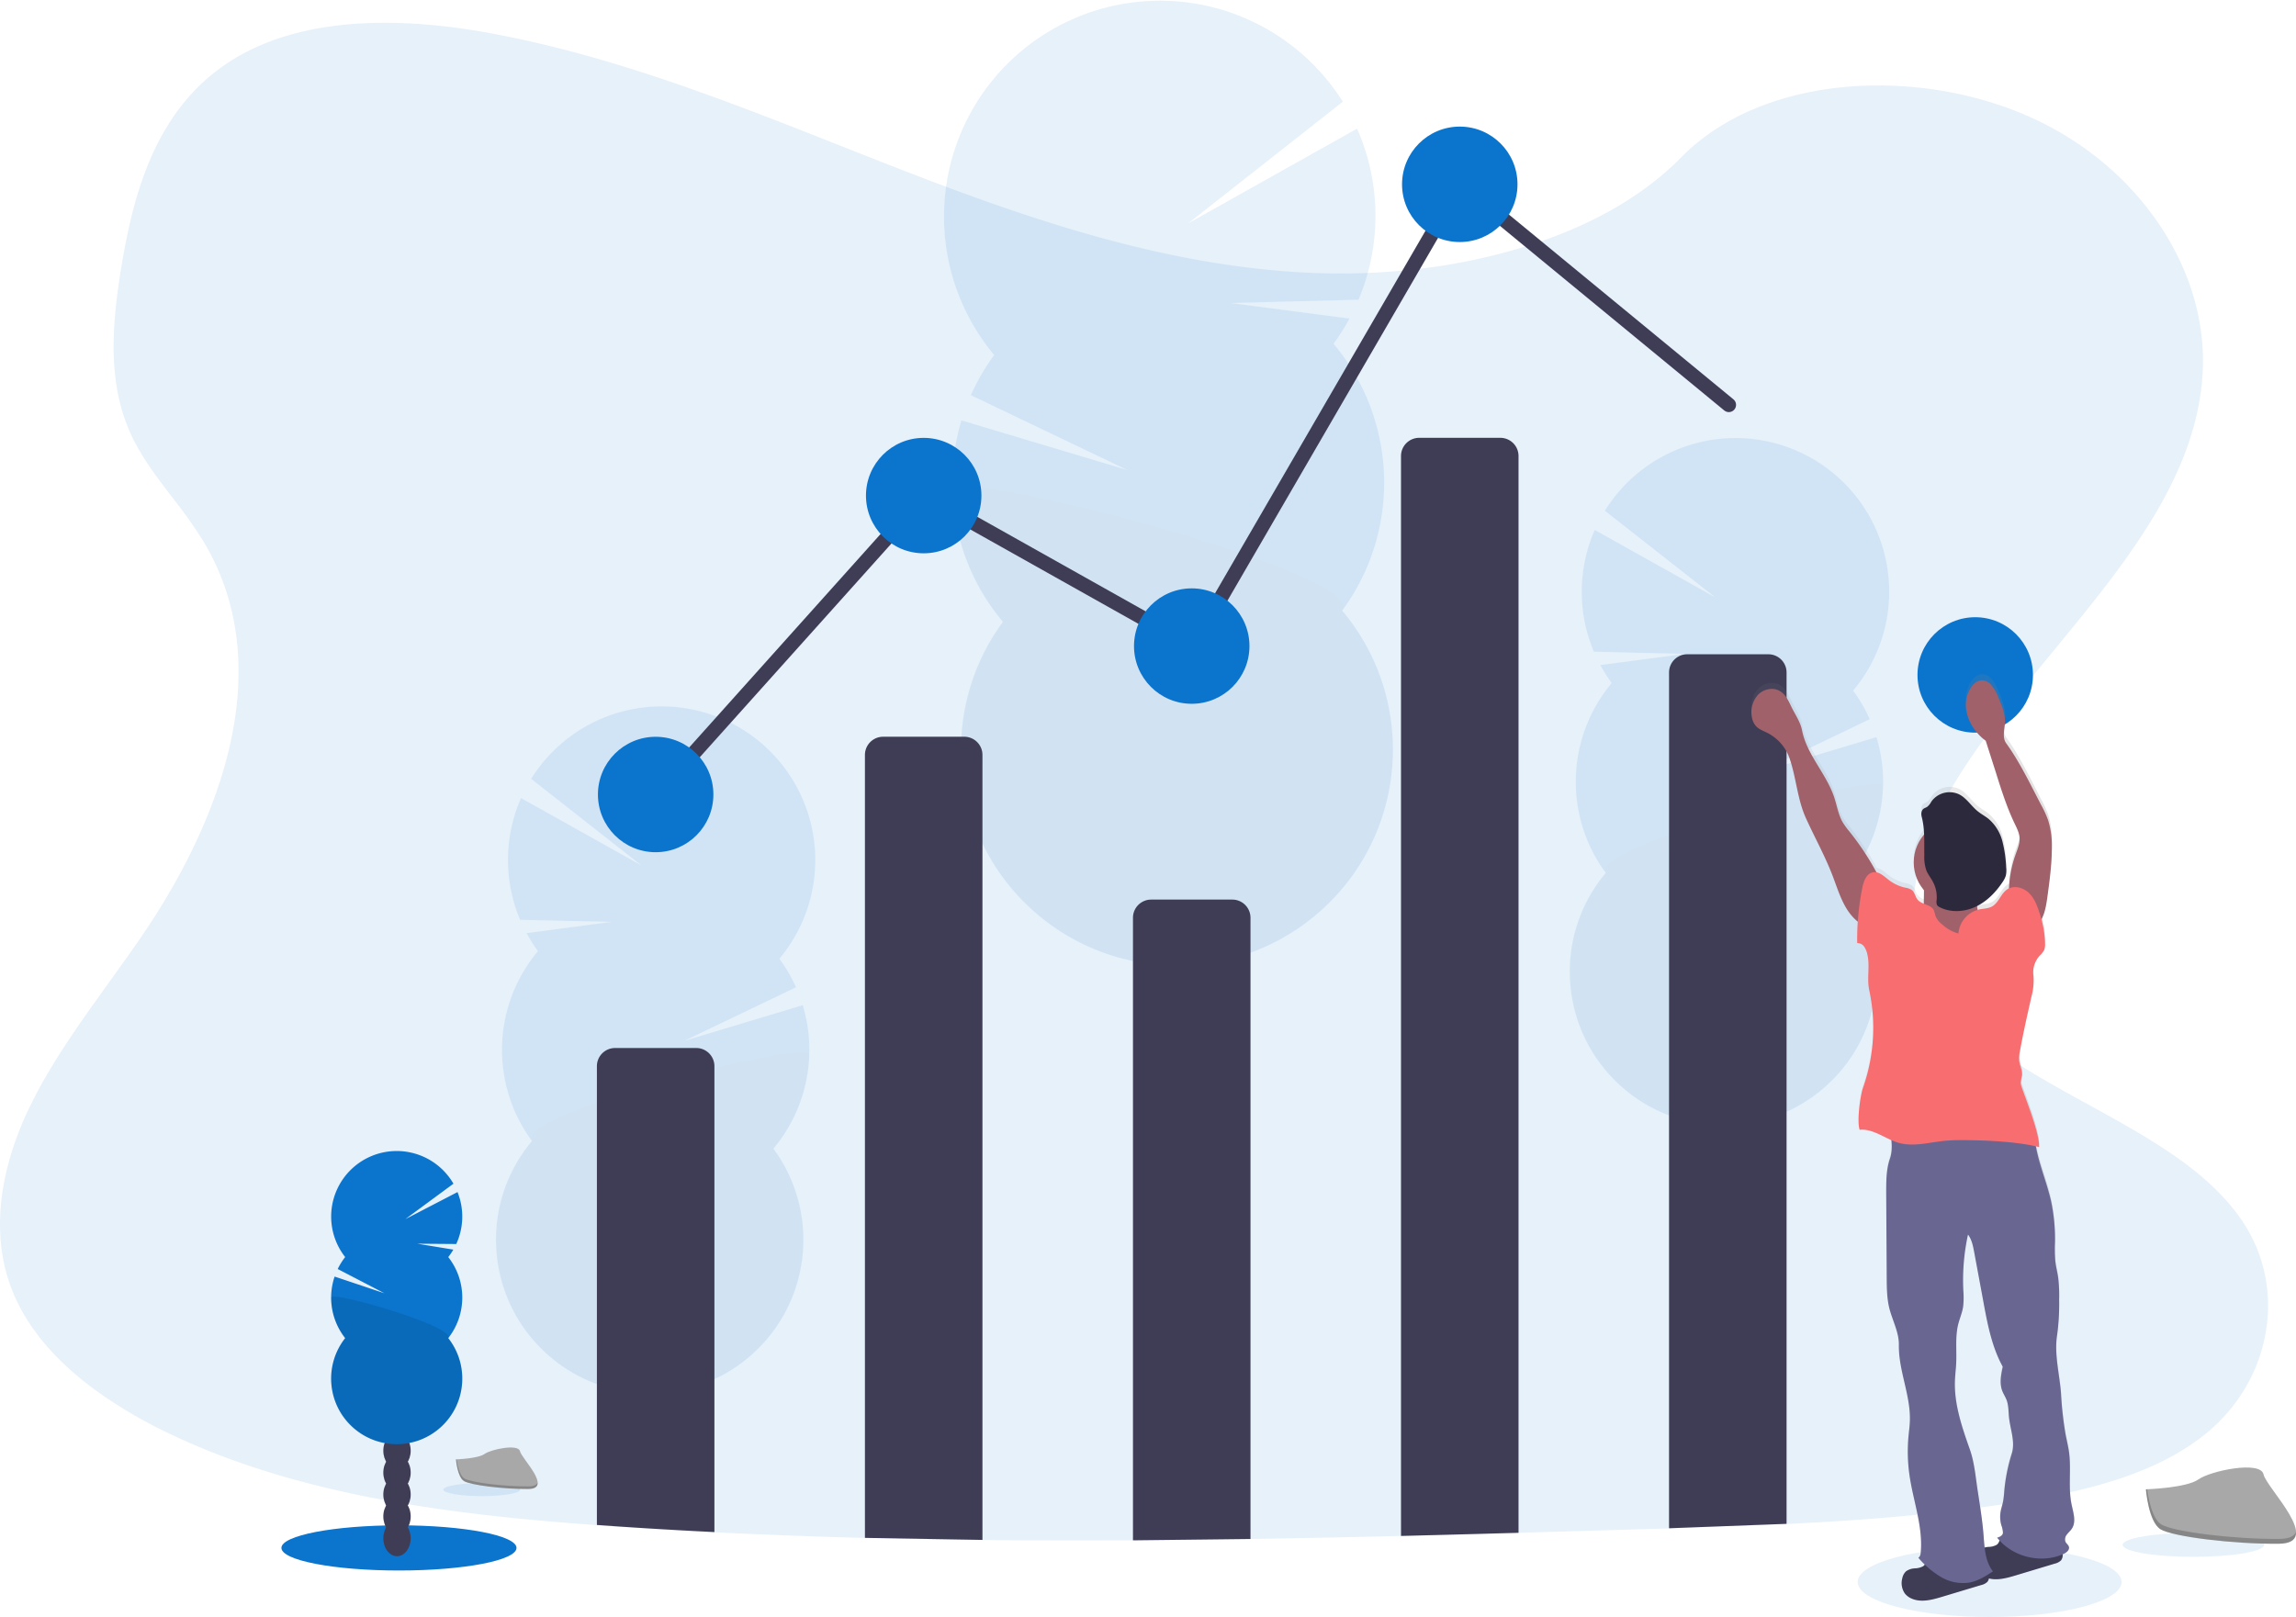 <svg xmlns="http://www.w3.org/2000/svg" width="1113.58" height="784.41" xmlns:v="https://vecta.io/nano"><style><![CDATA[.B{opacity:.1}.C{fill:#0b75ce}.D{fill:#3f3d56}]]></style><defs><linearGradient id="A" x1="1049.23" y1="609.55" x2="892.68" y2="609.55" gradientUnits="userSpaceOnUse"><stop offset="0" stop-color="gray" stop-opacity=".25"/><stop offset=".54" stop-color="gray" stop-opacity=".12"/><stop offset="1" stop-color="gray" stop-opacity=".1"/></linearGradient></defs><g class="C"><ellipse cx="965" cy="767.42" rx="64" ry="16.99" class="B"/><path d="M1070.55 694.89c-24.35 20.2-59 28.56-92.51 33.84l-5.64.86c-35 5.22-70.39 8-105.9 9.69l-57 2.15-14.89.44q-29 .86-58.11 1.69-28.5.81-57 1.52-36.5.89-73 1.48-28.5.45-57 .62-36.51.21-73-.14-28.52-.29-57-1-36.52-.94-73-2.75-24.76-1.21-49.49-2.91l-7.51-.53c-70.77-5.1-142.81-14.25-204.74-43.17l-1.67-.79-2.49-1.19a224.11 224.11 0 0 1-32.56-19.09c-18.31-13.06-33.43-29-41.42-47.91-12.52-29.66-5.9-63 8.4-92s35.77-55.18 54.34-82.49c5.44-8 10.6-16.3 15.4-24.81 30-53.37 44.88-115.13 13.43-166.56a228.58 228.58 0 0 0-13.43-19c-7.67-10-15.47-20-20.74-31.07-12.29-25.76-9.65-54.73-5.17-82.25 6-36.59 17-76 51.38-98.86 35.67-23.74 86.3-22.54 130.57-14 68.83 13.19 132.36 40.8 196.49 65.7s131.31 47.67 201.82 50.12a322.09 322.09 0 0 0 45.38-1.65h0a287.81 287.81 0 0 0 59.12-12.45c27.75-9.14 53-22.89 71.72-42 40.15-40.85 115.6-43.94 170-19.27 51.91 23.54 85.48 73.36 83 123.12-2.82 55.39-44.3 100.93-82.31 147.64l-13.59 17.06q-3.71 4.79-7.28 9.6h0c-4.17 5.66-8.2 11.35-12 17.11-19.42 29.53-33.15 65-19.78 96.88 7.5 17.85 21.81 31.47 39.06 43.36 38.65 26.63 92 44.55 116 81.83 20.68 32.13 13.02 75.5-17.88 101.18z" class="B"/></g><g class="B"><g class="D"><path d="M555.5 549.35q.06 1.41.21 2.76 11.67-4.65 22.91-10a18.57 18.57 0 0 0 10.59-5.18l6.53-3.4a26.82 26.82 0 0 0-1.66-3c-4.21-6.65-10.61-10.81-17.66-10.58s-13.15 4.8-16.92 11.69a34.46 34.46 0 0 0-4 17.71z"/><path d="M554.35 514.38a34.57 34.57 0 0 0 5.15 17.32c4.22 6.63 10.62 10.79 17.67 10.56.49 0 1-.07 1.45-.11a18.57 18.57 0 0 0 10.59-5.18 25.47 25.47 0 0 0 4.87-6.38 35.82 35.82 0 0 0-1.14-35c-4.22-6.65-10.62-10.81-17.67-10.58s-13.14 4.8-16.91 11.69a34.47 34.47 0 0 0-4.01 17.68z"/><ellipse cx="618.28" cy="536.48" rx="21.87" ry="28.63" transform="matrix(.999 -.033 .033 .999 -60.47 -37.23)"/><ellipse cx="617.13" cy="501.51" rx="21.87" ry="28.63" transform="matrix(.999 -.033 .033 .999 -59.32 -37.28)"/><ellipse cx="615.99" cy="466.54" rx="21.87" ry="28.63" transform="matrix(.999 -.033 .033 .999 -58.18 -37.34)"/></g><path d="M646.79 166.77a104.08 104.08 0 0 0 7.74-12.25l-57.74-7.54 62.12-1.58a104.89 104.89 0 0 0-.72-83l-81.91 45.95 75-59C630.47 16.244 592.953-2.515 553.982.7s-72.906 27.87-88.009 63.939-8.857 77.548 16.197 107.571a105.16 105.16 0 0 0-11.31 19.48l75.81 36.28-80.36-24.06a104.8 104.8 0 0 0 20.11 97.75c-32.334 44.033-25.395 105.523 15.94 141.242s103.181 33.671 142.061-4.705 41.736-100.19 6.559-141.988c28.631-38.947 26.9-92.426-4.19-129.44z" class="C"/><path d="M461.89 237.63a104.26 104.26 0 0 0 24.53 64c-32.343 44.027-25.415 105.519 15.913 141.246s103.175 33.69 142.062-4.679 41.754-100.183 6.585-141.987c13.45-18.26-189.47-70.33-189.09-58.58z" class="B"/><g class="D"><path d="M326.18 733.56c0 .66-.07 1.32-.15 2q-8.3-3.3-16.31-7.07a13.21 13.21 0 0 1-7.54-3.67q-2.34-1.19-4.65-2.42a18.9 18.9 0 0 1 1.18-2.12c3-4.74 7.54-7.7 12.56-7.54s9.36 3.4 12 8.3a24.5 24.5 0 0 1 2.91 12.52z"/><path d="M326.96 708.67a24.59 24.59 0 0 1-3.64 12.33c-3 4.72-7.55 7.69-12.56 7.53l-1-.08a13.21 13.21 0 0 1-7.54-3.67 18 18 0 0 1-3.47-4.54 25.53 25.53 0 0 1 .78-24.89c3-4.74 7.55-7.7 12.56-7.54s9.36 3.4 12.05 8.3a24.5 24.5 0 0 1 2.82 12.56z"/><ellipse cx="355.4" cy="741.08" rx="20.37" ry="15.56" transform="matrix(.032 -1 1 .032 -439.72 1015.15)"/><ellipse cx="356.18" cy="716.19" rx="20.37" ry="15.56" transform="matrix(.032 -1 1 .032 -414.09 991.83)"/><ellipse cx="356.97" cy="691.3" rx="20.37" ry="15.56" transform="matrix(.032 -1 1 .032 -388.45 968.51)"/></g><path d="M260.91 461.38a75.81 75.81 0 0 1-5.53-8.71l41.08-5.46-44.21-1a74.64 74.64 0 0 1 .44-59.08l58.33 32.63-53.42-41.95a74.54 74.54 0 0 1 132.032 10.591 74.54 74.54 0 0 1-11.612 76.669 74.43 74.43 0 0 1 8.07 13.86l-53.92 25.88 57.17-17.2a74.65 74.65 0 0 1-14.22 69.6c23.058 31.302 18.186 75.069-11.192 100.534s-73.393 24.074-101.104-3.194-29.812-71.255-4.824-101.04c-20.405-27.699-19.202-65.764 2.91-92.12z" class="C"/><path d="M392.51 511.64a74.27 74.27 0 0 1-17.39 45.57c23.058 31.302 18.186 75.069-11.192 100.534s-73.393 24.074-101.104-3.194-29.812-71.255-4.824-101.04c-9.59-13 134.79-50.24 134.51-41.87z" class="B"/><g class="D"><path d="M846.95 603.51c0 .67-.07 1.32-.14 2q-8.31-3.3-16.31-7.07a13.26 13.26 0 0 1-7.55-3.67l-4.65-2.42a20.63 20.63 0 0 1 1.18-2.12c3-4.74 7.54-7.7 12.56-7.54s9.36 3.4 12 8.3a24.5 24.5 0 0 1 2.91 12.52z"/><path d="M847.79 578.62a24.59 24.59 0 0 1-3.65 12.33c-3 4.72-7.54 7.69-12.56 7.53l-1-.08a13.26 13.26 0 0 1-7.55-3.67 18.32 18.32 0 0 1-3.47-4.54 25.53 25.53 0 0 1 .78-24.89c3-4.73 7.55-7.7 12.56-7.54s9.37 3.4 12.05 8.3a24.5 24.5 0 0 1 2.84 12.56z"/><ellipse cx="876.17" cy="611.03" rx="20.37" ry="15.56" transform="matrix(.032 -1 1 .032 194.62 1409.71)"/><ellipse cx="876.96" cy="586.14" rx="20.37" ry="15.56" transform="matrix(.032 -1 1 .032 220.26 1386.4)"/><ellipse cx="877.74" cy="561.26" rx="20.37" ry="15.56" transform="matrix(.032 -1 1 .032 245.89 1363.08)"/></g><path d="M781.68 331.33a73.57 73.57 0 0 1-5.52-8.71l41.08-5.41-44.21-1.07a74.7 74.7 0 0 1 .43-59.08l58.33 32.63-53.42-41.93a74.55 74.55 0 0 1 132.142 10.516 74.55 74.55 0 0 1-11.722 76.744 74.39 74.39 0 0 1 8.06 13.86l-53.92 25.88 57.17-17.2a74.57 74.57 0 0 1-14.22 69.59c23.061 31.297 18.193 75.062-11.181 100.527s-73.388 24.074-101.096-3.195-29.803-71.254-4.812-101.032c-20.405-27.699-19.202-65.764 2.91-92.12z" class="C"/><path d="M913.29 381.59a74.2 74.2 0 0 1-17.4 45.56c23.057 31.298 18.186 75.06-11.188 100.522s-73.385 24.072-101.092-3.194-29.806-71.248-4.82-101.028c-9.6-12.99 134.76-50.24 134.5-41.86z" class="B"/></g><ellipse cx="193.5" cy="750.89" rx="57.01" ry="10.96" class="C"/><g class="D"><ellipse cx="192.55" cy="746.23" rx="6.64" ry="8.69"/><ellipse cx="192.55" cy="735.61" rx="6.64" ry="8.69"/><ellipse cx="192.55" cy="724.99" rx="6.64" ry="8.69"/><ellipse cx="192.55" cy="714.37" rx="6.64" ry="8.69"/><ellipse cx="192.55" cy="703.75" rx="6.64" ry="8.69"/><ellipse cx="192.55" cy="693.13" rx="6.64" ry="8.69"/><ellipse cx="192.55" cy="682.51" rx="6.64" ry="8.69"/></g><path d="M217.4 609.83a32.32 32.32 0 0 0 2.47-3.64l-17.44-2.87 18.86.15a31.89 31.89 0 0 0 .61-25.2l-25.31 13.13 23.34-17.19a31.8 31.8 0 0 0-56.442 2.741 31.8 31.8 0 0 0 3.922 32.849 32 32 0 0 0-3.62 5.8l22.64 11.76-24.14-8.1a31.82 31.82 0 0 0 5.12 29.86c-10.249 13.038-8.758 31.763 3.425 43.014s30.967 11.252 43.15 0 13.674-29.977 3.425-43.014c9.067-11.539 9.067-27.781 0-39.32z" class="C"/><path d="M160.61 629.49a31.67 31.67 0 0 0 6.8 19.66c-10.249 13.038-8.758 31.763 3.425 43.014s30.967 11.252 43.15 0 13.674-29.977 3.425-43.014c4.25-5.41-56.8-23.23-56.8-19.66z" class="B"/><path d="M346.5 517.21v226q-24.76-1.21-49.49-2.91l-7.51-.53V517.21a8.82 8.82 0 0 1 8.82-8.82h39.36a8.82 8.82 0 0 1 8.82 8.82zm73 228.81V366.21a8.82 8.82 0 0 1 8.82-8.82h39.36a8.82 8.82 0 0 1 8.82 8.82v380.8zm130 1.19v-302a8.82 8.82 0 0 1 8.82-8.82h39.36a8.82 8.82 0 0 1 8.82 8.82v301.35zm187-526v522.35q-28.5.81-57 1.52V221.21a8.82 8.82 0 0 1 8.82-8.82h39.36a8.82 8.82 0 0 1 8.82 8.82zm130 105v413l-57 2.15V326.21a8.82 8.82 0 0 1 8.82-8.82h39.36a8.82 8.82 0 0 1 8.82 8.82z" class="D"/><path fill="none" stroke="#3f3d56" stroke-linecap="round" stroke-miterlimit="10" stroke-width="7" d="M318.5 385.41l130-145 130 73 130-224 130 107"/><g class="C"><circle cx="318" cy="385.41" r="28"/><circle cx="448" cy="240.41" r="28"/><circle cx="578" cy="313.41" r="28"/><circle cx="708" cy="89.41" r="28"/><circle cx="958" cy="327.41" r="28"/><ellipse cx="233.68" cy="722.61" rx="18.68" ry="3.16" class="B"/></g><path d="M221.14 707.94s10.65-.33 13.86-2.62 16.39-5 17.19-1.35 16 18.24 4 18.34-27.95-1.88-31.15-3.83-3.9-10.54-3.9-10.54z" fill="#a8a8a8"/><path d="M256.38 721.03c-12 .1-27.94-1.87-31.15-3.82-2.44-1.49-3.41-6.82-3.74-9.28h-.35s.67 8.59 3.88 10.54 19.12 3.93 31.15 3.83c3.47 0 4.67-1.26 4.6-3.09-.48 1.11-1.8 1.8-4.39 1.82z" opacity=".2"/><ellipse cx="1063.8" cy="749.41" rx="34.31" ry="5.8" class="B C"/><path d="M1040.79 722.46s19.57-.6 25.47-4.8 30.1-9.21 31.56-2.48 29.42 33.5 7.32 33.68-51.34-3.44-57.23-7-7.12-19.4-7.12-19.4z" fill="#a8a8a8"/><path d="M1105.51 746.52c-22.1.18-51.34-3.44-57.23-7-4.48-2.73-6.27-12.53-6.87-17h-.65s1.24 15.79 7.12 19.37 35.14 7.21 57.23 7c6.38 0 8.58-2.32 8.46-5.68-.89 2-3.32 3.27-8.06 3.31z" opacity=".2"/><path d="M892.81 402.37a9 9 0 0 0 2 4.77c1.45 1.64 3.62 2.39 5.57 3.37a22 22 0 0 1 10.76 12.37c3.33 9.72 3.76 20 8 29.38s9.22 18.39 12.88 28c2.08 5.45 3.74 11.12 6.79 16.08a24.94 24.94 0 0 0 5.57 6.41c-.23 3.52-.32 7-.3 10.52a4 4 0 0 1 3.42 1.8 10.41 10.41 0 0 1 1.5 3.75c1.37 5.67-.32 11.71.91 17.41a88.56 88.56 0 0 1-3 47.64c-1.37 3.88-3.09 16.72-1.63 20.57 5.44-.55 10.26 2.79 15.35 5a21.12 21.12 0 0 1-.72 9c-1.83 5.27-1.82 11-1.79 16.57l.25 41.26c0 5.23.07 10.53 1.38 15.6 1.49 5.71 4.62 11.53 4.52 17.43-.27 12.7 5.73 24.8 5.25 37.4-.09 2.42-.42 4.82-.65 7.22a82.14 82.14 0 0 0 .48 19.19c1.82 12.66 6.63 25.11 5.43 37.84-.08.86-.37 2-1.18 2.33a70.08 70.08 0 0 0 3.14 3.32 2.85 2.85 0 0 1-.87.91 8.84 8.84 0 0 1-3.82 1 8.09 8.09 0 0 0-4.37 1.42 6.29 6.29 0 0 0-1.82 3.34 9 9 0 0 0 1.2 7.48 8.35 8.35 0 0 0 3.39 2.54c4.62 2 9.92.55 14.74-.91l18.88-5.72a6.36 6.36 0 0 0 3.07-1.6 3.36 3.36 0 0 0 .75-1.62c4.17 1 8.75-.23 13-1.5l18.88-5.73a6.27 6.27 0 0 0 3.07-1.6 3.66 3.66 0 0 0 .77-3c.14-.06.28-.1.42-.17 1.44-.65 3-1.92 2.65-3.45-.25-1-1.25-1.58-1.68-2.5a3.61 3.61 0 0 1 .7-3.53c.74-1 1.74-1.83 2.42-2.88 2.18-3.34.7-7.73-.12-11.64-1.77-8.35-.13-17.07-1.25-25.53-.38-2.85-1.07-5.65-1.62-8.48a173.29 173.29 0 0 1-2.31-20.22c-.72-9.68-3.41-19.22-1.87-28.82a111.93 111.93 0 0 0 .95-17 74 74 0 0 0-.47-10.84c-.39-2.68-1.08-5.31-1.38-8a72.52 72.52 0 0 1-.16-9.09 89.92 89.92 0 0 0-1.86-20.12c-2-9.09-5.76-17.79-7.36-26.9l1.6.38c.06-7-6.07-22.22-8.34-28.86a8.39 8.39 0 0 1-.6-2.55 27.51 27.51 0 0 1 .63-3.43c.29-2.42-1-4.72-1.35-7.14a16.75 16.75 0 0 1 .37-5.08c1.61-8.95 3.61-17.83 5.61-26.7a28.44 28.44 0 0 0 .89-9.87 12.39 12.39 0 0 1 3-9.83 11.66 11.66 0 0 0 2.22-2.79 7.08 7.08 0 0 0 .44-2.79 44.83 44.83 0 0 0-1.8-12.15c1.76-3.19 2.41-7.11 2.92-10.81 1.12-8.17 2.24-16.38 2.2-24.63a41.75 41.75 0 0 0-1.8-13 51.59 51.59 0 0 0-3.42-7.54c-5.26-10.13-10.29-20.79-16.93-30.07-2-2.82-.74-6.71-.6-10.19.15-4.2-1.51-8.23-3.14-12.09a19.84 19.84 0 0 0-3.76-6.47 6.11 6.11 0 0 0-4.4-2 6.63 6.63 0 0 0-4.69 2.87 15.47 15.47 0 0 0-2.81 11.57 22.37 22.37 0 0 0 5.09 10.93 24.77 24.77 0 0 0 4.39 4.17q2.48 7.88 5 15.75c2.64 8.35 5.28 16.74 9 24.64 1.09 2.29 2.29 4.62 2.42 7.15.14 2.73-1 5.33-1.91 7.9a55.75 55.75 0 0 0-3.22 16.66 5.73 5.73 0 0 0-.84.46c-3.15 2.06-4.14 6.55-7.42 8.39-1.91 1.07-4.23 1-6.37 1.49-.19 0-.38.1-.58.16-.08-.4-.16-.79-.21-1.2a3.23 3.23 0 0 1 0-.77 33.59 33.59 0 0 0 12.43-11.84 10.83 10.83 0 0 0 1.47-3 11.6 11.6 0 0 0 .15-3.9 62.24 62.24 0 0 0-1.85-12.85 21.37 21.37 0 0 0-6.69-10.89c-1.64-1.32-3.53-2.31-5.16-3.64-3.18-2.57-5.36-6.37-9-8.28a10.83 10.83 0 0 0-13.61 3.52 7.89 7.89 0 0 1-2 2.54 20.55 20.55 0 0 0-1.86 1c-1.1.88-1.16 2.57-.8 3.94a41 41 0 0 1 1.14 8.59c-6.665 7.822-6.691 19.319-.06 27.17l-.07 5.58c0 .35 0 .71-.07 1.06a7.21 7.21 0 0 1-3-2c-1.12-1.4-1.32-3.46-2.69-4.61a7.59 7.59 0 0 0-3.28-1.2 20.37 20.37 0 0 1-8-3.79c-1.85-1.43-3.77-3.26-5.93-3.68a131.57 131.57 0 0 0-13-19.84 38.65 38.65 0 0 1-3.4-4.67c-2.15-3.75-2.79-8.16-4.15-12.27-3.8-11.52-13.28-20.76-15.59-32.68-.84-4.32-3.58-8.08-5.46-12.06-1.27-2.69-2.67-5.53-5.21-7.07-3.27-2-7.79-1.08-10.51 1.61a12.63 12.63 0 0 0-3.25 10.63zm118.73 404.69a8.84 8.84 0 0 1-3.82 1 18.43 18.43 0 0 0-2 .32c-.25-2.1-.39-4.23-.55-6.3-.53-6.79-1.59-13.53-2.64-20.26-1.1-7-1.62-14.66-4-21.38-3.83-10.94-7.71-22.21-7.22-33.8.11-2.63.44-5.24.58-7.86.32-6.49-.59-13.12 1-19.43.71-2.87 1.92-5.61 2.38-8.53a40.49 40.49 0 0 0 .1-7.94 105.53 105.53 0 0 1 2.27-27.35c1.86 2.43 2.47 5.57 3 8.58l3.75 20.34c2.23 12.07 4.2 24.87 10.11 35.61-.83 3.87-1.65 8-.28 11.7.59 1.6 1.56 3 2.16 4.62 1 2.69.86 5.65 1.16 8.5.65 6 3.13 11.9 1.31 17.69a86.29 86.29 0 0 0-3.63 18.36 44.71 44.71 0 0 1-.6 5.17c-.32 1.54-.84 3-1.13 4.58a15.17 15.17 0 0 0 .29 6.67 13.62 13.62 0 0 1 .82 3.75c0 1.28-1.57 2.2-2.83 2.4.37.48.77.94 1.18 1.39a4.38 4.38 0 0 1-1.41 2.17z" transform="translate(-43.21 -57.79)" fill="url(#A)"/><g class="D"><path d="M928.84 760.81a8.09 8.09 0 0 0-4.37 1.42 6.16 6.16 0 0 0-1.82 3.32 8.88 8.88 0 0 0 1.2 7.42 8.33 8.33 0 0 0 3.39 2.53c4.62 2 9.92.54 14.74-.91l18.88-5.68a6.34 6.34 0 0 0 3.07-1.59 4.17 4.17 0 0 0 .08-4.86 9.44 9.44 0 0 0-4-3.19c-5.87-2.86-12.49-3.51-18.94-3.63-2.4 0-4.77-.58-6.4 1.27-.86 1-.7 2.07-2 2.92a9 9 0 0 1-3.83.98z"/><path d="M964.51 750.43a8.17 8.17 0 0 0-4.37 1.42 6.2 6.2 0 0 0-1.82 3.32 8.91 8.91 0 0 0 1.2 7.43 8.4 8.4 0 0 0 3.39 2.52c4.63 2 9.92.55 14.74-.9l18.88-5.69a6.34 6.34 0 0 0 3.07-1.59 4.16 4.16 0 0 0 .08-4.85 9.47 9.47 0 0 0-4-3.19c-5.88-2.86-12.5-3.52-18.95-3.64-2.4 0-4.76-.57-6.4 1.28-.86 1-.7 2.06-2 2.91a8.7 8.7 0 0 1-3.82.98z"/></g><path d="M948.1 545.53a232.59 232.59 0 0 1 33.49-.94 6.66 6.66 0 0 1 2.17.34c2.46 1 2.84 4.22 3.07 6.85 1 10.68 5.66 20.63 8 31.09a88.83 88.83 0 0 1 1.86 20 71.72 71.72 0 0 0 .16 9c.3 2.67 1 5.29 1.38 7.95a73 73 0 0 1 .47 10.77 110.49 110.49 0 0 1-.95 16.87c-1.54 9.53 1.15 19 1.87 28.64a170.93 170.93 0 0 0 2.27 20.11c.55 2.81 1.24 5.59 1.62 8.42 1.12 8.41-.52 17.07 1.25 25.37.82 3.88 2.3 8.24.12 11.56-.68 1-1.68 1.85-2.42 2.86a3.57 3.57 0 0 0-.7 3.51c.43.91 1.43 1.51 1.68 2.48.39 1.53-1.21 2.78-2.65 3.43-10.85 4.9-24.84 1.45-32.16-7.94 1.26-.2 2.8-1.11 2.83-2.39a13.5 13.5 0 0 0-.82-3.72 15 15 0 0 1-.29-6.62c.29-1.54.81-3 1.13-4.55a44.2 44.2 0 0 0 .6-5.14 85.21 85.21 0 0 1 3.63-18.24c1.82-5.75-.66-11.57-1.31-17.57-.3-2.84-.17-5.77-1.16-8.45-.6-1.58-1.57-3-2.16-4.58-1.37-3.69-.55-7.79.28-11.63-5.91-10.67-7.88-23.39-10.11-35.38l-3.75-20.2c-.56-3-1.17-6.11-3-8.53a104.16 104.16 0 0 0-2.27 27.17 40 40 0 0 1-.1 7.89c-.46 2.9-1.67 5.63-2.38 8.47-1.55 6.27-.64 12.85-1 19.3-.14 2.61-.47 5.2-.58 7.81-.49 11.52 3.39 22.72 7.22 33.59 2.35 6.67 2.87 14.25 4 21.23 1 6.69 2.11 13.38 2.64 20.13.49 6.2.71 12.91 4.57 17.78-3.53 2.29-7.17 4.62-11.3 5.41a20.86 20.86 0 0 1-13.92-2.7 43.79 43.79 0 0 1-11-9.35c.81-.28 1.1-1.46 1.18-2.31 1.2-12.66-3.61-25-5.43-37.6a81 81 0 0 1-.48-19.06c.23-2.39.56-4.78.65-7.18.48-12.51-5.55-24.56-5.33-37.08.1-5.87-3-11.65-4.52-17.32-1.31-5-1.35-10.3-1.38-15.5l-.25-41c0-5.54 0-11.22 1.79-16.45 2.2-6.3-.32-13.53-.7-20.19a83.22 83.22 0 0 0 32.19 3.59z" fill="#696791"/><g fill="#a0616a"><path d="M912.45 427.73a130.66 130.66 0 0 0-15.31-24.17 38.33 38.33 0 0 1-3.4-4.64c-2.15-3.73-2.79-8.11-4.15-12.19-3.8-11.44-13.28-20.63-15.59-32.46-.84-4.3-3.58-8-5.46-12-1.27-2.67-2.67-5.49-5.21-7-3.27-2-7.79-1.08-10.51 1.6a12.49 12.49 0 0 0-3.22 10.55 8.93 8.93 0 0 0 2 4.74c1.45 1.63 3.62 2.37 5.57 3.35a21.88 21.88 0 0 1 10.76 12.29c3.33 9.65 3.76 19.87 8 29.19s9.22 18.26 12.88 27.79c2.08 5.41 3.74 11 6.79 16s7.81 9.19 13.56 9.94a33.45 33.45 0 0 1 1.63-10.68c1.25-3.94 3.47-8.58 1.66-12.31zm61.91 7.48a55.26 55.26 0 0 1 3.25-20.78c.92-2.55 2-5.14 1.91-7.85-.13-2.52-1.33-4.83-2.42-7.11-3.76-7.85-6.4-16.17-9-24.47l-5-15.65a24.31 24.31 0 0 1-4.39-4.15 22.1 22.1 0 0 1-5.09-10.86 15.25 15.25 0 0 1 2.81-11.48 6.65 6.65 0 0 1 4.69-2.86 6.14 6.14 0 0 1 4.4 2 19.71 19.71 0 0 1 3.76 6.42c1.63 3.84 3.29 7.84 3.14 12-.14 3.46-1.43 7.32.6 10.13 6.64 9.22 11.67 19.81 16.93 29.88a50.56 50.56 0 0 1 3.42 7.49 41.19 41.19 0 0 1 1.8 12.94c0 8.19-1.08 16.35-2.2 24.47-.71 5.09-1.64 10.63-5.49 14-4-5.12-8.02-10.12-13.12-14.12z"/><circle cx="948.92" cy="418.36" r="20.75"/><path d="M958.97 440.21c.5 3.75 2.51 7.11 4.47 10.35 1.18 2 2.69 4.13 5 4.35a100.79 100.79 0 0 1-18.85 7.58 21.32 21.32 0 0 1-6.88 1.11 16.83 16.83 0 0 1-5.73-1.47 28.49 28.49 0 0 1-16.19-18.92 37.6 37.6 0 0 0 7.71-.59 5.67 5.67 0 0 0 3.78-1.86 6 6 0 0 0 .78-3.34c.1-3.46.11-6.93 0-10.39a41 41 0 0 1 15.08 1.86c2 .65 4 1.43 6 1.94 1.26.32 4.73 0 5.66.73 1.53 1.03-1.18 6.1-.83 8.65z"/></g><path d="M949.85 452.82a13.06 13.06 0 0 1 9.94-11.61c2.14-.48 4.46-.42 6.37-1.48 3.28-1.83 4.27-6.29 7.42-8.34s7.62-.91 10.36 1.68 4.13 6.28 5.25 9.89a50.06 50.06 0 0 1 2.69 15.15 7 7 0 0 1-.44 2.77 11.56 11.56 0 0 1-2.22 2.77 12.26 12.26 0 0 0-3 9.77 28 28 0 0 1-.89 9.8c-2 8.82-4 17.63-5.61 26.53a16.47 16.47 0 0 0-.37 5c.31 2.41 1.64 4.69 1.35 7.1a26.87 26.87 0 0 0-.63 3.41 8.27 8.27 0 0 0 .6 2.53c2.27 6.59 8.4 21.69 8.34 28.67-10.65-2.73-26.35-3.34-37.35-3.39a83.11 83.11 0 0 0-9.06.4c-7.23.78-14.63 2.89-21.64.94-6.51-1.81-12.27-7-19-6.35-1.46-3.82.26-16.57 1.63-20.43a87.44 87.44 0 0 0 3-47.33c-1.23-5.66.46-11.67-.91-17.29a10.31 10.31 0 0 0-1.5-3.73 4 4 0 0 0-3.42-1.79 127.39 127.39 0 0 1 2.5-26.93c.66-3.15 2-6.87 5.23-7.41 2.86-.49 5.26 1.93 7.56 3.7a20.31 20.31 0 0 0 8 3.76 7.59 7.59 0 0 1 3.28 1.2c1.37 1.14 1.57 3.19 2.69 4.58 2 2.49 6.47 2.28 7.89 5.15a19.61 19.61 0 0 1 .75 2.62 9.62 9.62 0 0 0 3.3 4.26 18.56 18.56 0 0 0 7.89 4.4z" fill="#f86d70"/><path d="M932.06 396.3c-.36-1.37-.3-3 .8-3.92.55-.43 1.27-.59 1.86-1a8 8 0 0 0 2-2.53 10.86 10.86 0 0 1 13.59-3.45c3.61 1.89 5.79 5.67 9 8.22 1.63 1.32 3.52 2.3 5.16 3.62a21.21 21.21 0 0 1 6.69 10.82 61.39 61.39 0 0 1 1.85 12.76 11.48 11.48 0 0 1-.15 3.88 10.86 10.86 0 0 1-1.47 3c-3.3 5-7.65 9.54-13.1 12.12s-12.08 3-17.46.3a3 3 0 0 1-1.34-1.07 3.85 3.85 0 0 1-.21-2.31 15.81 15.81 0 0 0-1.74-8.85c-1-2-2.5-3.72-3.3-5.79a20.17 20.17 0 0 1-.94-7.18c-.09-6.29.34-12.56-1.24-18.62z" fill="#2d293d"/></svg>
